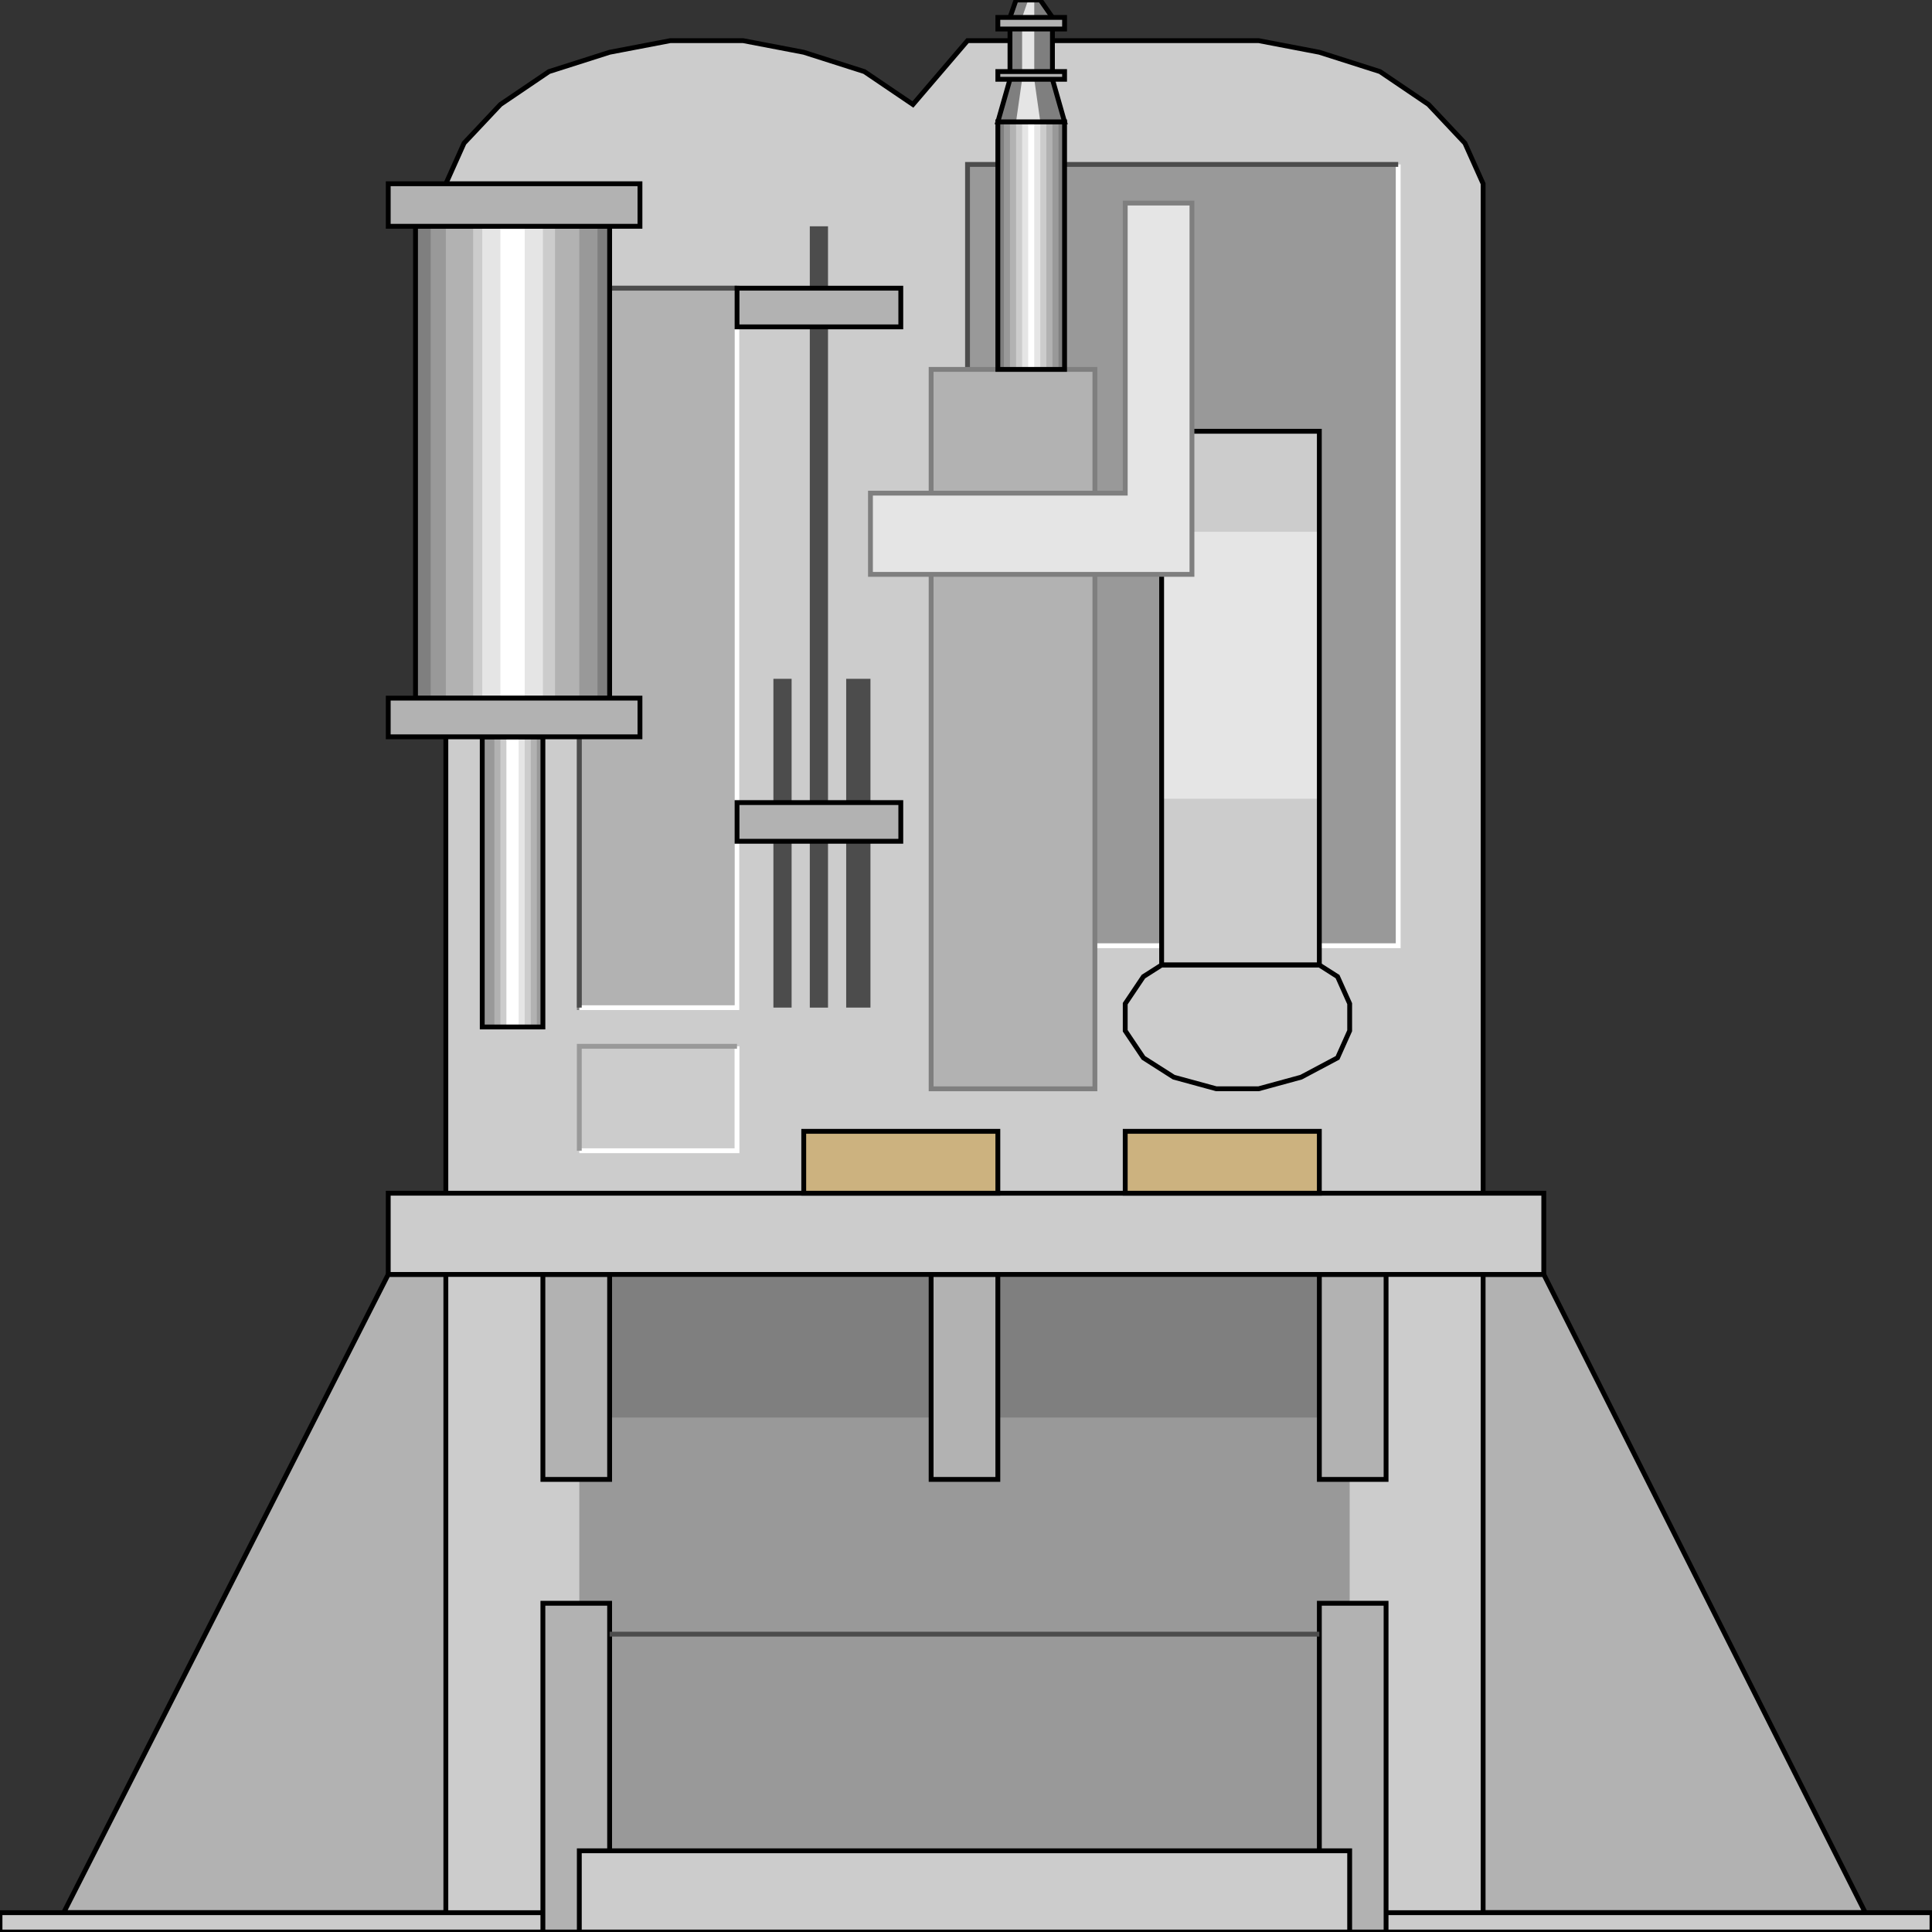 <svg width="150" height="150" viewBox="0 0 150 150" fill="none" xmlns="http://www.w3.org/2000/svg">
<rect x="0" y="0" width="150" height="150" fill="#333333" stroke="none"/>
<g clip-path="url(#clip0_2109_195955)">
<path d="M144.82 148.495H4.945L30.142 98.945H119.859L144.82 148.495Z" fill="#B2B2B2" stroke="black" stroke-width="0.376"/>
<path d="M115.149 14.267L113.736 11.114L110.91 8.111L107.143 5.559L102.433 4.057L97.724 3.156H75.118L70.879 8.111L67.111 5.559L62.402 4.057L57.692 3.156H52.041L47.331 4.057L42.621 5.559L38.854 8.111L36.028 11.114L34.615 14.267V150.003H115.149V14.267Z" fill="#CCCCCC" stroke="black" stroke-width="0.376"/>
<path d="M75.118 12.766H108.556V73.426H75.118V12.766Z" fill="#999999"/>
<path d="M108.556 12.766V73.426H75.118" stroke="white" stroke-width="0.376"/>
<path d="M108.556 12.766H75.118V73.426" stroke="#4C4C4C" stroke-width="0.376"/>
<path d="M44.977 22.375H57.221V78.231H44.977V22.375Z" fill="#B2B2B2" stroke="#7F7F7F" stroke-width="0.376"/>
<path d="M57.221 22.375V78.231H44.977" stroke="white" stroke-width="0.376"/>
<path d="M57.221 22.375H44.977V78.231" stroke="#4C4C4C" stroke-width="0.376"/>
<path d="M0 148.5H150V150.002H0V148.5Z" fill="#CCCCCC" stroke="black" stroke-width="0.376"/>
<path d="M44.977 98.945H104.788V146.693H44.977V98.945Z" fill="#999999"/>
<path d="M107.614 124.477H102.434V150.002H107.614V124.477Z" fill="#B2B2B2" stroke="black" stroke-width="0.376"/>
<path d="M47.331 124.477H42.15V150.002H47.331V124.477Z" fill="#B2B2B2" stroke="black" stroke-width="0.376"/>
<path d="M44.977 143.695H104.788V150.002H44.977V143.695Z" fill="#CCCCCC" stroke="black" stroke-width="0.376"/>
<path d="M44.977 98.945H104.788V110.056H44.977V98.945Z" fill="#7F7F7F"/>
<path d="M102.434 98.945H107.614V114.861H102.434V98.945Z" fill="#B2B2B2" stroke="black" stroke-width="0.376"/>
<path d="M72.292 98.945H77.472V114.861H72.292V98.945Z" fill="#B2B2B2" stroke="black" stroke-width="0.376"/>
<path d="M42.15 98.945H47.331V114.861H42.15V98.945Z" fill="#B2B2B2" stroke="black" stroke-width="0.376"/>
<path d="M30.142 92.641H119.859V98.947H30.142V92.641Z" fill="#CCCCCC" stroke="black" stroke-width="0.376"/>
<path d="M47.331 17.57V54.207H32.261V17.57H47.331Z" fill="#7F7F7F"/>
<path d="M46.389 17.57V54.207H33.438V17.57H46.389Z" fill="#999999"/>
<path d="M44.976 17.57V54.207H34.615V17.57H44.976Z" fill="#B2B2B2"/>
<path d="M43.092 17.57V54.207H36.734V17.57H43.092Z" fill="#CCCCCC"/>
<path d="M42.151 17.57V54.207H37.441V17.57H42.151Z" fill="#E5E5E5"/>
<path d="M40.737 17.57V54.207H38.853V17.57H40.737Z" fill="white"/>
<path d="M47.331 17.57V54.207H32.261V17.57H47.331Z" stroke="black" stroke-width="0.376"/>
<path d="M42.151 79.734V57.211H37.441V79.734H42.151Z" fill="#7F7F7F"/>
<path d="M42.151 79.734V57.211H37.441V79.734H42.151Z" fill="#999999"/>
<path d="M41.679 79.734V57.211H38.383V79.734H41.679Z" fill="#B2B2B2"/>
<path d="M41.208 79.734V57.211H38.853V79.734H41.208Z" fill="#CCCCCC"/>
<path d="M40.738 79.734V57.211H39.325V79.734H40.738Z" fill="#E5E5E5"/>
<path d="M40.267 79.734V57.211H39.325V79.734H40.267Z" fill="white"/>
<path d="M42.151 79.734V57.211H37.441V79.734H42.151Z" stroke="black" stroke-width="0.376"/>
<path d="M30.142 54.203H49.686V57.206H30.142V54.203Z" fill="#B2B2B2" stroke="black" stroke-width="0.376"/>
<path d="M30.142 14.266H49.686V17.569H30.142V14.266Z" fill="#B2B2B2" stroke="black" stroke-width="0.376"/>
<path d="M62.402 87.836H77.473V92.641H62.402V87.836Z" fill="#CCB27F" stroke="black" stroke-width="0.376"/>
<path d="M87.362 87.836H102.433V92.641H87.362V87.836Z" fill="#CCB27F" stroke="black" stroke-width="0.376"/>
<path d="M72.292 28.68H85.008V84.535H72.292V28.68Z" fill="#B2B2B2" stroke="#7F7F7F" stroke-width="0.376"/>
<path d="M64.286 17.57V78.231H62.873V17.57H64.286Z" fill="#4C4C4C"/>
<path d="M57.222 22.375H69.938V25.378H57.222V22.375Z" fill="#B2B2B2" stroke="black" stroke-width="0.376"/>
<path d="M61.46 52.703V78.229H60.047V52.703H61.46Z" fill="#4C4C4C"/>
<path d="M67.582 52.703V78.229H65.698V52.703H67.582Z" fill="#4C4C4C"/>
<path d="M57.222 62.312H69.938V65.316H57.222V62.312Z" fill="#B2B2B2" stroke="black" stroke-width="0.376"/>
<path d="M90.189 33.484H102.433V74.926H90.189V33.484Z" fill="#CCCCCC"/>
<path d="M90.189 41.289H102.433V62.01H90.189V41.289Z" fill="#E5E5E5"/>
<path d="M90.189 33.484H102.433V74.926H90.189V33.484Z" stroke="black" stroke-width="0.376"/>
<path d="M67.582 44.594H92.543V15.766H87.362V38.288H67.582V44.594Z" fill="#E5E5E5" stroke="#7F7F7F" stroke-width="0.376"/>
<path d="M97.723 84.531H94.427L91.13 83.631L88.775 82.129L87.362 80.027V77.925L88.775 75.823L90.188 74.922H102.433L103.846 75.823L104.788 77.925V80.027L103.846 82.129L101.02 83.631L97.723 84.531Z" stroke="black" stroke-width="0.376"/>
<path d="M82.653 28.68V9.461H77.473V28.68H82.653Z" fill="#7F7F7F"/>
<path d="M82.182 28.68V9.461H77.943V28.68H82.182Z" fill="#999999"/>
<path d="M81.711 28.68V9.461H78.414V28.68H81.711Z" fill="#B2B2B2"/>
<path d="M81.24 28.68V9.461H78.886V28.68H81.24Z" fill="#CCCCCC"/>
<path d="M80.769 28.68V9.461H79.356V28.68H80.769Z" fill="#E5E5E5"/>
<path d="M80.298 28.68V9.461H79.827V28.68H80.298Z" fill="white"/>
<path d="M82.653 28.68V9.461H77.473V28.68H82.653Z" stroke="black" stroke-width="0.376"/>
<path d="M77.473 9.459L78.415 6.156V1.351L78.885 0H80.769L81.711 1.351V6.156L82.653 9.459H77.473Z" fill="#7F7F7F"/>
<path d="M78.886 9.459L79.357 6.156V1.351L79.828 0H80.299V1.351V6.156L80.77 9.459H78.886Z" fill="#E5E5E5"/>
<path d="M77.473 9.459L78.415 6.156V1.351L78.885 0H80.769L81.711 1.351V6.156L82.653 9.459H77.473Z" stroke="black" stroke-width="0.376"/>
<path d="M77.473 1.352H82.653V2.252H77.473V1.352Z" fill="#B2B2B2" stroke="black" stroke-width="0.376"/>
<path d="M77.473 5.555H82.653V6.155H77.473V5.555Z" fill="#B2B2B2" stroke="black" stroke-width="0.376"/>
<path d="M57.221 81.234V89.343H44.977" stroke="white" stroke-width="0.376"/>
<path d="M57.221 81.234H44.977V89.343" stroke="#999999" stroke-width="0.376"/>
<path d="M47.331 126.875H102.433" stroke="#4C4C4C" stroke-width="0.376"/>
</g>
<defs>
<clipPath id="clip0_2109_195955">
<rect width="150" height="150" fill="white"/>
</clipPath>
</defs>
</svg>
